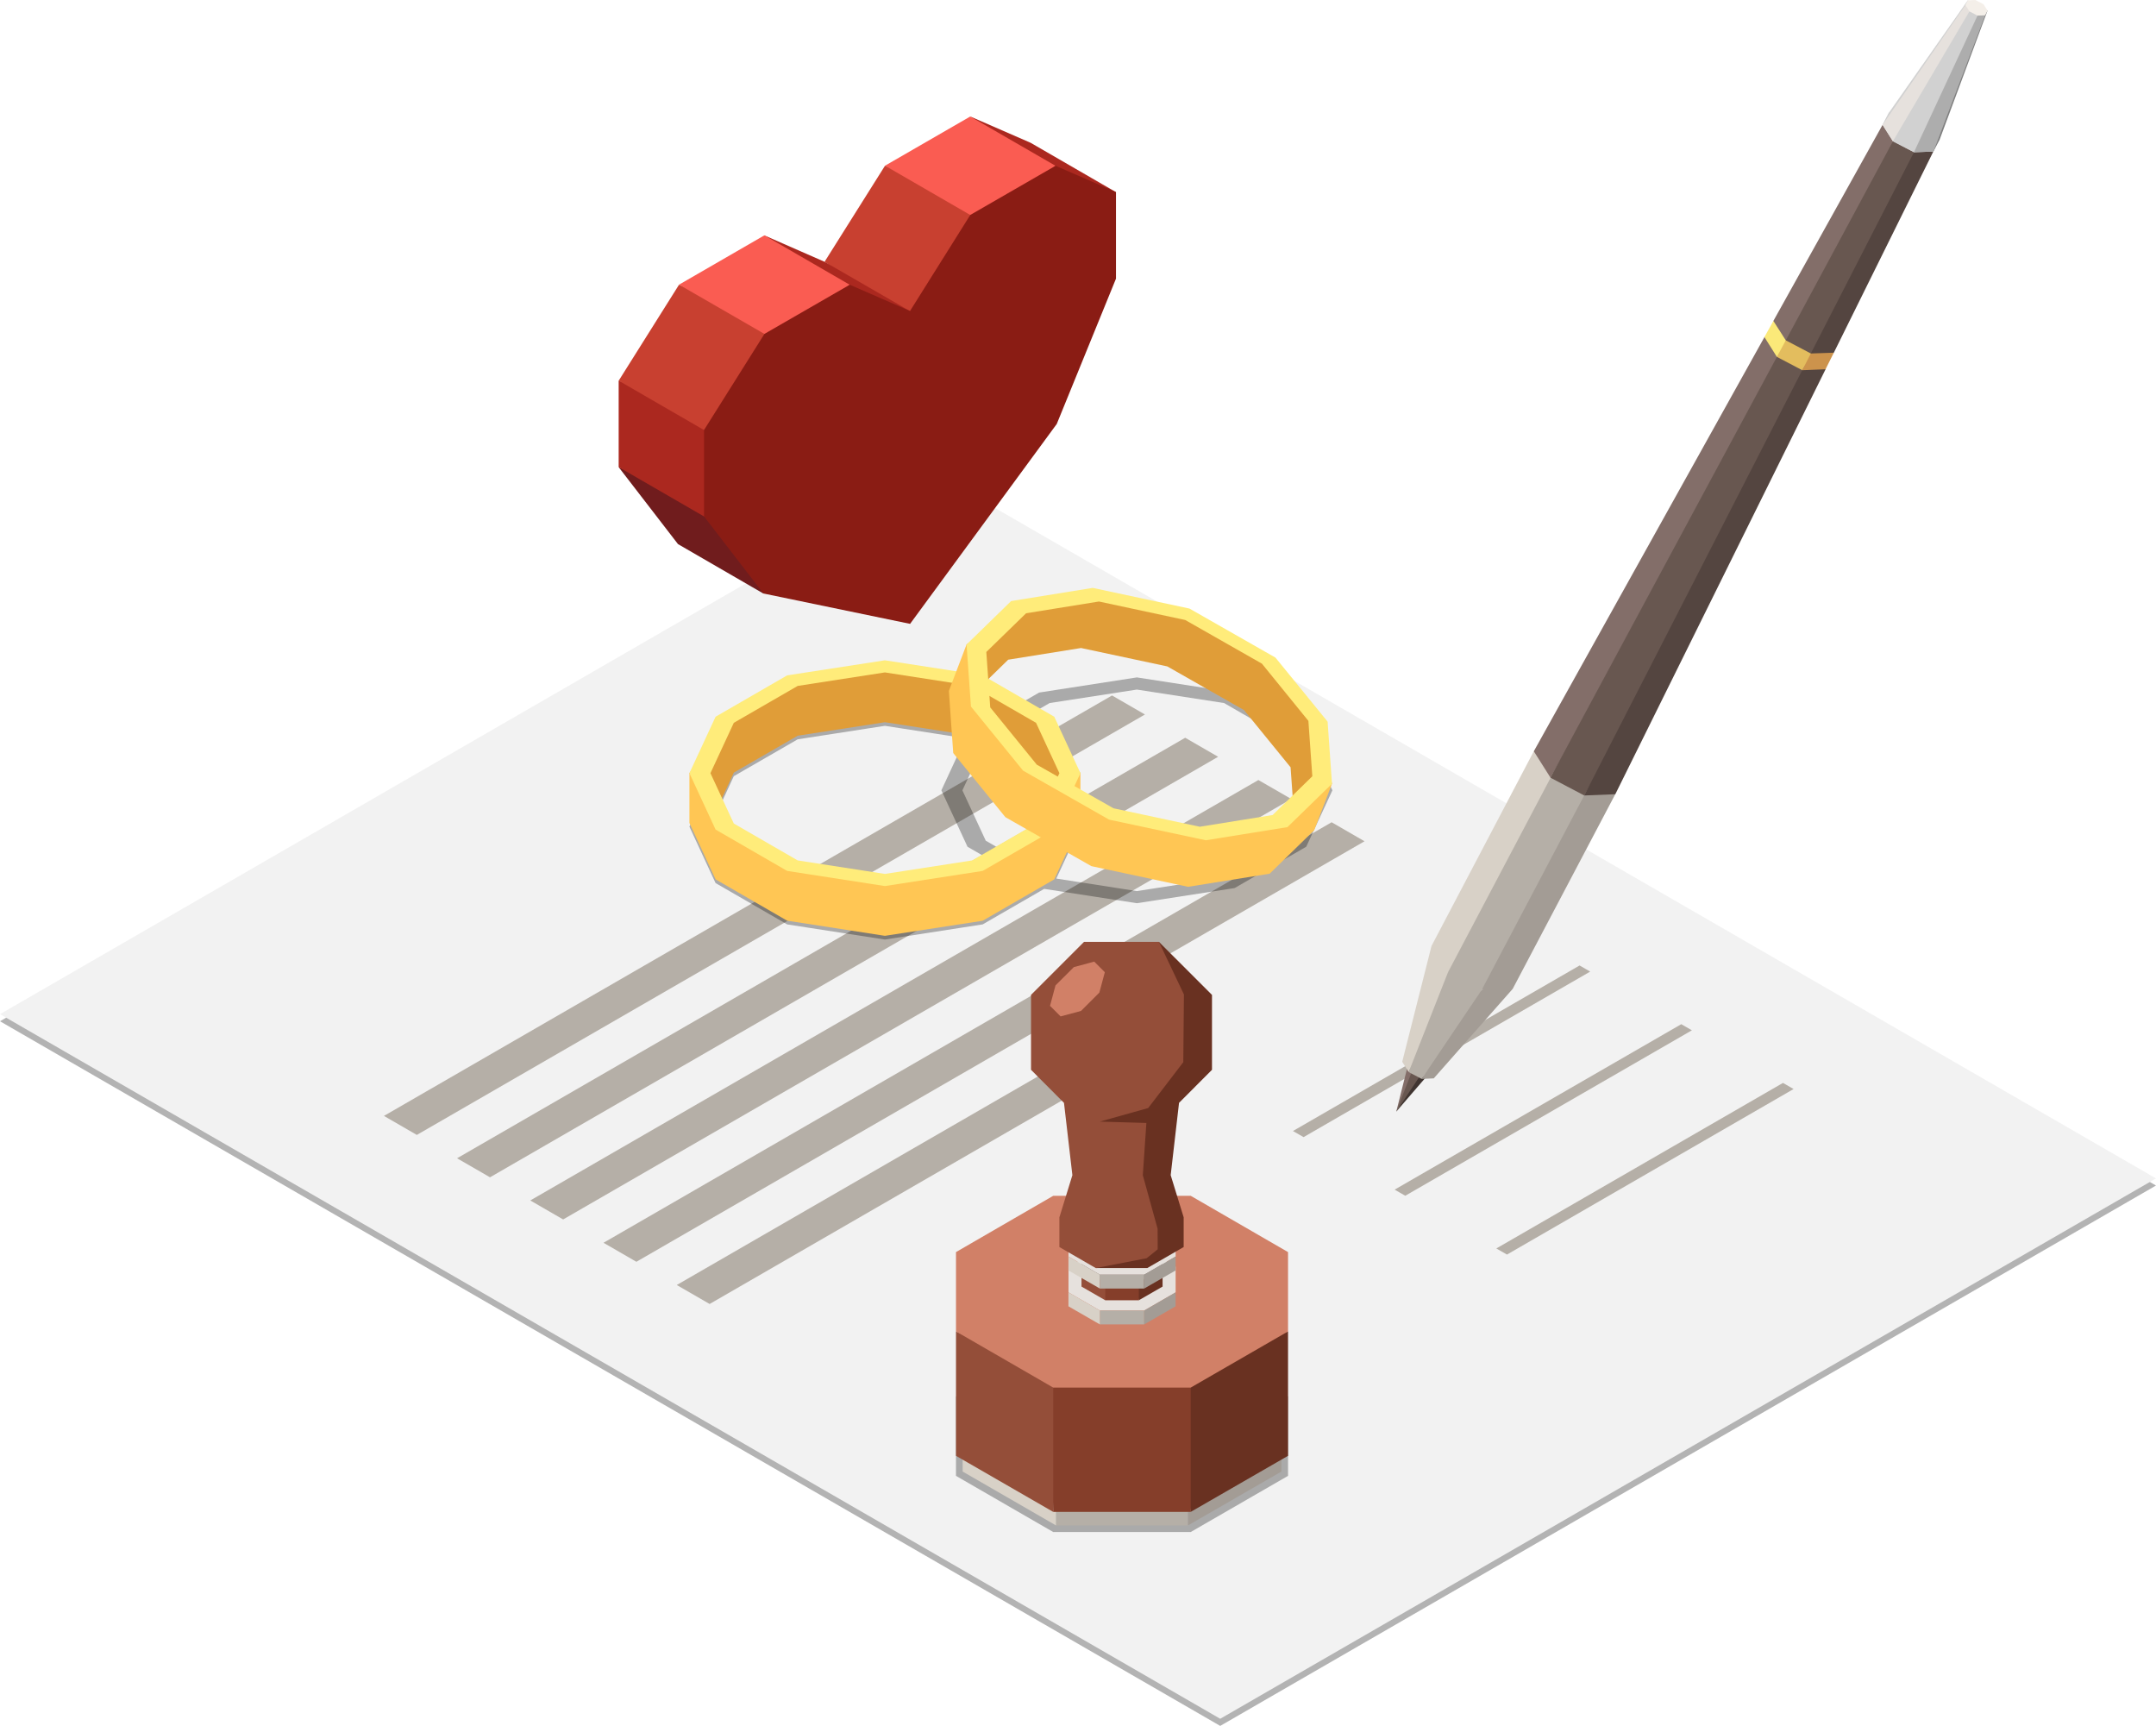 <svg xmlns="http://www.w3.org/2000/svg" width="157.43" height="126" viewBox="0 0 157.43 126">
  <g id="Group_11352" data-name="Group 11352" transform="translate(-214 -171)">
    <g id="Group_9147" data-name="Group 9147" transform="translate(162 84.461)">
      <g id="Group_9124" data-name="Group 9124" transform="translate(52 121.128)">
        <path id="Path_22753" data-name="Path 22753" d="M209.43,215.141,141.1,254.592,52,203.149,120.33,163.7Z" transform="translate(-52 -163.181)" opacity="0.3"/>
        <path id="Path_22754" data-name="Path 22754" d="M209.43,214,141.1,253.449,52,202.008l68.33-39.45Z" transform="translate(-52 -162.559)" fill="#f2f2f2"/>
        <path id="Path_22755" data-name="Path 22755" d="M169.182,199.516l-53.167,30.694-2.4-1.389,53.165-30.694Z" transform="translate(-85.579 -181.943)" fill="#b5afa7"/>
        <path id="Path_22757" data-name="Path 22757" d="M180.923,206.3l-53.167,30.7-2.406-1.389,53.169-30.7Z" transform="translate(-91.976 -185.64)" fill="#b5afa7"/>
        <path id="Path_22758" data-name="Path 22758" d="M192.669,213.078,139.5,243.773l-2.4-1.386,53.166-30.694Z" transform="translate(-98.379 -189.336)" fill="#b5afa7"/>
        <path id="Path_22759" data-name="Path 22759" d="M204.416,219.857l-53.168,30.7-2.4-1.388,53.167-30.7Z" transform="translate(-104.78 -193.029)" fill="#b5afa7"/>
        <path id="Path_22760" data-name="Path 22760" d="M297.519,251.322,276.59,263.4l-.777-.446,20.931-12.079Z" transform="translate(-173.978 -210.693)" fill="#b5afa7"/>
        <path id="Path_22761" data-name="Path 22761" d="M313.838,260.738l-20.929,12.086-.777-.446,20.931-12.086Z" transform="translate(-182.871 -215.823)" fill="#b5afa7"/>
        <path id="Path_22762" data-name="Path 22762" d="M281.2,241.9l-20.929,12.085-.776-.446,20.931-12.085Z" transform="translate(-165.085 -205.558)" fill="#b5afa7"/>
        <path id="Path_22763" data-name="Path 22763" d="M194.223,254.481,163,272.509l-2.4-1.386,31.225-18.029Z" transform="translate(-111.184 -211.9)" fill="#b5afa7"/>
      </g>
      <g id="Group_9129" data-name="Group 9129" transform="translate(102.341 129.458)">
        <path id="Path_22764" data-name="Path 22764" d="M207.677,199.352l-5.227-3.017-7.138-1.106-7.137,1.106-4.492,2.594-6.771-1.045-7.135,1.1L164.549,202l-1.91,4.123,1.91,4.121,5.225,3.017,7.139,1.106,7.138-1.106,4.494-2.594,6.767,1.047,7.139-1.106,5.227-3.017,1.912-4.118Zm-24.393,13.143-6.372.982-6.368-.982-4.664-2.7-1.706-3.675,1.706-3.68,4.664-2.69,6.368-.986,5.886.91-1.762,3.8,1.91,4.118,4.411,2.549Zm4.859-3.115-3.865-2.23-1.706-3.675,1.513-3.26,3.863,2.229,1.706,3.68Zm18.2-2.23-4.664,2.693-6.37.986-5.882-.914,1.761-3.792L189.279,202l-4.412-2.549,4.075-2.35,6.37-.984,6.37.984,4.664,2.693,1.706,3.68Z" transform="translate(-162.639 -188.694)" opacity="0.3"/>
        <g id="Group_9126" data-name="Group 9126" transform="translate(0 5.286)">
          <g id="Group_9125" data-name="Group 9125" transform="translate(0 0.445)">
            <path id="Path_22765" data-name="Path 22765" d="M164.5,204.2l1.383-2.985,4.665-2.693,6.368-.984,6.372.984,4.664,2.693,1.307,2.816,1.936-2.772-2.721-3.856-4.677-2.8-6.881-1.143-6.849,1.043-4.746,2.928-2.679,3.824Z" transform="translate(-162.639 -193.463)" fill="#e09d38"/>
          </g>
          <path id="Path_22766" data-name="Path 22766" d="M162.639,210.594v3.635l1.91,4.117,5.225,3.017,7.139,1.106,7.138-1.1,5.228-3.02,1.912-4.117v-3.635l-1.936,2.772-.718,1.244-4.963,2.76-6.661,1.01-6.613-1.01-4.9-2.625-.9-1.211Z" transform="translate(-162.639 -202.354)" fill="#ffc654"/>
          <path id="Path_22767" data-name="Path 22767" d="M176.913,192.484l-7.135,1.1-5.228,3.019-1.91,4.119,1.91,4.12,5.225,3.018,7.139,1.106,7.138-1.106,5.228-3.018,1.912-4.12-1.912-4.119-5.228-3.019Zm11.036,4.565,1.706,3.675-1.706,3.676-4.664,2.694-6.372.985-6.368-.985L165.88,204.4l-1.706-3.676,1.706-3.675,4.664-2.694,6.368-.986,6.372.986Z" transform="translate(-162.639 -192.484)" fill="#ffec7a"/>
        </g>
        <g id="Group_9128" data-name="Group 9128" transform="translate(18.944 0)">
          <g id="Group_9127" data-name="Group 9127" transform="translate(1.292 0.466)">
            <path id="Path_22768" data-name="Path 22768" d="M207.8,188.966l2.356-2.3,5.318-.853,6.3,1.344,5.6,3.188,3.4,4.175.222,3.1,2.8-1.9-1.17-4.573-3.376-4.281-6.021-3.515-6.774-1.462-5.474,1.043-3.869,2.624Z" transform="translate(-207.114 -181.89)" fill="#e09d38"/>
          </g>
          <path id="Path_22769" data-name="Path 22769" d="M205.566,189.949l-1.292,3.392.319,4.531,3.807,4.682,6.28,3.576,7.063,1.509,5.957-.959,3.252-3.174,1.3-3.392-2.8,1.9-1.114.907-5.618.81-6.586-1.425-5.824-3.3-3.639-4.2-.417-1.453Z" transform="translate(-204.274 -185.816)" fill="#ffc654"/>
          <path id="Path_22770" data-name="Path 22770" d="M223.39,182.375l-7.064-1.509-5.956.961L207.114,185l.321,4.53,3.808,4.678,6.278,3.576,7.065,1.507,5.959-.959,3.253-3.167-.32-4.535-3.81-4.676Zm8.685,8.2.287,4.044-2.9,2.83-5.319.854-6.3-1.347-5.6-3.185-3.4-4.181-.286-4.045,2.905-2.826,5.319-.858,6.3,1.349,5.6,3.187Z" transform="translate(-205.822 -180.866)" fill="#ffec7a"/>
        </g>
      </g>
      <g id="Group_9130" data-name="Group 9130" transform="translate(97.175 95.044)">
        <path id="Path_22771" data-name="Path 22771" d="M161.925,166.859l-.078,3.861-6.23-3.606-4.331-5.617,8,3.294Z" transform="translate(-151.286 -135.897)" fill="#701c1d"/>
        <path id="Path_22772" data-name="Path 22772" d="M158.933,158l-1.42-.473-6.227-3.6v-6.316l8,3.287Z" transform="translate(-151.286 -128.332)" fill="#ab281f"/>
        <path id="Path_22773" data-name="Path 22773" d="M161.364,141.11l-3.85,1.715-6.227-3.6,4.406-7.008,8.044,3.405Z" transform="translate(-151.286 -119.937)" fill="#c84030"/>
        <path id="Path_22774" data-name="Path 22774" d="M217.263,110.926l-3.8-1.009-5.753-4.685,4.409,1.921,6.228,3.6Z" transform="translate(-182.035 -105.232)" fill="#ab281f"/>
        <path id="Path_22775" data-name="Path 22775" d="M203.088,112.274l-2.932,1.037-6.125-4.487,6.222-3.591,6.23,3.6Z" transform="translate(-174.582 -105.232)" fill="#fa5c52"/>
        <path id="Path_22776" data-name="Path 22776" d="M194.072,120.75l-3.318,3.746-6.422-4.359,4.413-7.013,6.225,3.6Z" transform="translate(-169.296 -109.533)" fill="#c84030"/>
        <path id="Path_22777" data-name="Path 22777" d="M184.22,130l-3.809-1.006-5.744-4.69,4.4,1.928,6.236,3.6Z" transform="translate(-164.029 -115.624)" fill="#ab281f"/>
        <path id="Path_22778" data-name="Path 22778" d="M169.372,131.306l-2.169.189-6.232-3.594,6.232-3.6,6.229,3.606Z" transform="translate(-156.564 -115.624)" fill="#fa5c52"/>
        <path id="Path_22779" data-name="Path 22779" d="M190.646,113.139l-6.227,3.589-4.4,7.013-4.4-1.918-6.229,3.589-4.411,7.016v6.311l4.334,5.625,10.711,2.217,10.71-14.593,4.325-10.609v-6.321Z" transform="translate(-158.745 -109.541)" fill="#8a1c14"/>
      </g>
      <g id="Group_9138" data-name="Group 9138" transform="translate(121.809 155.298)">
        <path id="Path_22780" data-name="Path 22780" d="M229.669,311.478v-5.794l-7.106-4.109h-10.04l-7.1,4.109v5.794l7.1,4.1h10.04Z" transform="translate(-205.426 -272.492)" opacity="0.3"/>
        <g id="Group_9131" data-name="Group 9131" transform="translate(0.48 20.212)">
          <path id="Path_22781" data-name="Path 22781" d="M229.763,291.586v-5.561l-6.824-3.946H213.3l-6.816,3.946v5.561l6.816,3.942h9.642Z" transform="translate(-206.481 -282.08)" fill="#e6e1dd"/>
          <rect id="Rectangle_4178" data-name="Rectangle 4178" width="9.642" height="8.945" transform="translate(6.816 13.449)" fill="#b5afa7"/>
          <path id="Path_22782" data-name="Path 22782" d="M213.3,315.86l-6.816-3.934v-8.953l6.816,3.942Z" transform="translate(-206.481 -293.467)" fill="#d8d1c7"/>
          <path id="Path_22783" data-name="Path 22783" d="M242.653,315.86l6.824-3.934v-8.953l-6.824,3.942Z" transform="translate(-226.195 -293.467)" fill="#a39c95"/>
        </g>
        <g id="Group_9132" data-name="Group 9132" transform="translate(0 18.54)">
          <path id="Path_22784" data-name="Path 22784" d="M212.523,313.344l-7.1-4.094v-9.081l7.7,3.621Z" transform="translate(-205.426 -290.267)" fill="#944e39"/>
          <path id="Path_22785" data-name="Path 22785" d="M241.181,313.344l7.106-4.094v-9.081l-8.7,2.939Z" transform="translate(-224.044 -290.267)" fill="#693121"/>
          <rect id="Rectangle_4179" data-name="Rectangle 4179" width="10.04" height="10.192" transform="translate(7.098 12.885)" fill="#853e2a"/>
          <path id="Path_22786" data-name="Path 22786" d="M229.669,288.308v-5.792l-7.106-4.109h-10.04l-7.1,4.109v5.792l7.1,4.1h10.04Z" transform="translate(-205.426 -278.406)" fill="#d18067"/>
        </g>
        <g id="Group_9136" data-name="Group 9136" transform="translate(8.207 19.775)">
          <g id="Group_9133" data-name="Group 9133" transform="translate(0 2.62)">
            <path id="Path_22787" data-name="Path 22787" d="M231.29,290.073V288.2L229,286.877h-3.24l-2.293,1.327v1.869l2.293,1.325H229Z" transform="translate(-223.462 -286.877)" fill="#e6e1dd"/>
            <rect id="Rectangle_4180" data-name="Rectangle 4180" width="3.24" height="1.013" transform="translate(2.293 4.521)" fill="#b5afa7"/>
            <path id="Path_22788" data-name="Path 22788" d="M225.756,296.24l-2.293-1.322V293.9l2.293,1.325Z" transform="translate(-223.462 -290.705)" fill="#d8d1c7"/>
            <path id="Path_22789" data-name="Path 22789" d="M235.623,296.24l2.294-1.322V293.9l-2.294,1.325Z" transform="translate(-230.09 -290.705)" fill="#a39c95"/>
          </g>
          <g id="Group_9134" data-name="Group 9134" transform="translate(0.955 1.67)">
            <path id="Path_22790" data-name="Path 22790" d="M227.294,292.408l-1.734-1v-1.3l2.582.314Z" transform="translate(-225.56 -287.686)" fill="#944e39"/>
            <path id="Path_22791" data-name="Path 22791" d="M234.084,292.408l1.736-1v-1.3l-2.3.243Z" transform="translate(-229.9 -287.686)" fill="#693121"/>
            <path id="Path_22792" data-name="Path 22792" d="M231.48,287.207v-1.415l-1.736-1h-2.45l-1.734,1v1.415l1.734,1h2.45Z" transform="translate(-225.56 -284.788)" fill="#836e69"/>
            <rect id="Rectangle_4181" data-name="Rectangle 4181" width="2.45" height="1.3" transform="translate(1.734 3.422)" fill="#853e2a"/>
          </g>
          <g id="Group_9135" data-name="Group 9135">
            <path id="Path_22793" data-name="Path 22793" d="M231.29,284.316v-1.869L229,281.119h-3.24l-2.293,1.329v1.869l2.293,1.325H229Z" transform="translate(-223.462 -281.119)" fill="#e6e1dd"/>
            <rect id="Rectangle_4182" data-name="Rectangle 4182" width="3.24" height="1.013" transform="translate(2.293 4.523)" fill="#b5afa7"/>
            <path id="Path_22794" data-name="Path 22794" d="M225.756,290.484l-2.293-1.32v-1.018l2.293,1.325Z" transform="translate(-223.462 -284.949)" fill="#d8d1c7"/>
            <path id="Path_22795" data-name="Path 22795" d="M235.623,290.484l2.294-1.32v-1.018l-2.294,1.325Z" transform="translate(-230.09 -284.949)" fill="#a39c95"/>
          </g>
        </g>
        <g id="Group_9137" data-name="Group 9137" transform="translate(5.476)">
          <path id="Path_22796" data-name="Path 22796" d="M229.714,246.94,230,241.9l-3.193-4.239H221.33l-3.87,3.87V247l2.407,2.414.613,5.279-.949,3.079v2.168l2.656,1.535,3.734-.186,2.427-1.58-.4-1.58L227.1,254.9l.685-6.01Z" transform="translate(-217.46 -237.658)" fill="#944e39"/>
          <path id="Path_22797" data-name="Path 22797" d="M236.337,247v-5.468l-3.872-3.87,1.823,3.837-.047,4.945-2.564,3.348-3.531.989,3.4.1-.26,3.815,1.08,3.91.006,1.5-.805.65-3.712.717h3.758l2.656-1.535v-2.168l-.948-3.079.61-5.279Z" transform="translate(-223.123 -237.658)" fill="#693121"/>
          <path id="Path_22798" data-name="Path 22798" d="M223.739,240.831l-1.489.4-1.34,1.336-.4,1.492.772.772,1.493-.4,1.338-1.339.4-1.487Z" transform="translate(-219.123 -239.387)" fill="#d18067"/>
        </g>
      </g>
      <g id="Group_9146" data-name="Group 9146" transform="translate(153.956 86.539)">
        <g id="Group_9141" data-name="Group 9141" transform="translate(0 54.782)">
          <g id="Group_9139" data-name="Group 9139" transform="translate(0 23.141)">
            <path id="Path_22799" data-name="Path 22799" d="M277.423,258.222l-.537-.424-.808,3.23Z" transform="translate(-276.078 -257.798)" fill="#836e69"/>
            <path id="Path_22800" data-name="Path 22800" d="M278.248,259.11l-.657-.209-1.514,2.728Z" transform="translate(-276.078 -258.399)" fill="#403531"/>
            <path id="Path_22801" data-name="Path 22801" d="M277.733,259.057l-.014-.258-.556-.039-1.085,2.792Z" transform="translate(-276.078 -258.322)" fill="#685750"/>
          </g>
          <g id="Group_9140" data-name="Group 9140" transform="translate(0.432 14.277)">
            <path id="Path_22802" data-name="Path 22802" d="M277.5,247.521l-.471-.745,2.139-8.458,1.026.736.474,1.817Z" transform="translate(-277.028 -238.318)" fill="#d8d1c7"/>
            <path id="Path_22803" data-name="Path 22803" d="M279.015,249.185l-.951-.5,2.869-7.278,2.223-.957.234,2.257-.612,1.637Z" transform="translate(-277.592 -239.477)" fill="#b5afa7"/>
            <path id="Path_22804" data-name="Path 22804" d="M281.036,251.255l-.882.041,4.374-6.483,1.288-.495.994.393Z" transform="translate(-278.732 -241.588)" fill="#a39c95"/>
          </g>
          <path id="Path_22805" data-name="Path 22805" d="M282.93,223.142l-1.2-1.925,7.466-14.208,2.283-.069-5.74,12.679Z" transform="translate(-279.158 -206.939)" fill="#d8d1c7"/>
          <path id="Path_22806" data-name="Path 22806" d="M286.826,224.442l-2.456-1.3,8.548-16.2,2.459,1.286-5.516,12.034Z" transform="translate(-280.597 -206.939)" fill="#b5afa7"/>
          <path id="Path_22807" data-name="Path 22807" d="M292.046,225.878l-2.278.1,8.551-16.216,1.213,1.914Z" transform="translate(-283.539 -208.48)" fill="#a39c95"/>
        </g>
        <g id="Group_9145" data-name="Group 9145" transform="translate(10.038)">
          <g id="Group_9143" data-name="Group 9143" transform="translate(0 8.168)">
            <path id="Path_22808" data-name="Path 22808" d="M356.41,107.436l-1.535-.8-.758-1.2.464-.891,1.42-.059,1.536.809.754,1.2-.467.89Z" transform="translate(-328.647 -104.49)" fill="#d1d1d1"/>
            <path id="Path_22809" data-name="Path 22809" d="M324.367,107.774l-.758-1.2-7.972,14.313-.149.858-.5.317-16.845,30.245,1.215,1.921,10.3-18.085,14.736-28.216Z" transform="translate(-298.139 -105.628)" fill="#836e69"/>
            <path id="Path_22810" data-name="Path 22810" d="M327.357,110.006l-1.535-.8-25.013,46.459,2.472,1.3,10.289-18.091,13.86-28.709Z" transform="translate(-299.594 -107.06)" fill="#685750"/>
            <path id="Path_22811" data-name="Path 22811" d="M331.731,110.853l-1.414.051L306.24,157.863l2.269-.09,15.354-31.025-.31-.444.912-.765Z" transform="translate(-302.554 -107.958)" fill="#544540"/>
            <g id="Group_9142" data-name="Group 9142" transform="translate(16.842 15.264)">
              <path id="Path_22812" data-name="Path 22812" d="M335.81,138.036l.906,1.415.041.653-.693.554-.91-1.447Z" transform="translate(-335.154 -138.036)" fill="#fbe979"/>
              <path id="Path_22813" data-name="Path 22813" d="M339.635,142.106l-1.829-.961-.652,1.207,1.854.974.679-1.057Z" transform="translate(-336.244 -139.731)" fill="#e3bd5e"/>
              <path id="Path_22814" data-name="Path 22814" d="M343.534,143.13l-1.678.057-.627,1.221,1.7-.069Z" transform="translate(-338.465 -140.813)" fill="#cc934c"/>
            </g>
          </g>
          <g id="Group_9144" data-name="Group 9144" transform="translate(25.47)">
            <path id="Path_22815" data-name="Path 22815" d="M354.116,95.687l.464-.891,5.759-8.2.606.314-5.012,9.164Z" transform="translate(-354.116 -86.569)" fill="#d1d1d1"/>
            <path id="Path_22816" data-name="Path 22816" d="M360.651,98.157l.467-.893,3.488-9.393-.6-.319-4.7,9.326Z" transform="translate(-356.943 -87.091)" fill="gray"/>
            <path id="Path_22817" data-name="Path 22817" d="M360.767,87.665l-.6-.314L354.116,96.1l.754,1.2,1.6-1.747Z" transform="translate(-354.116 -86.982)" fill="#e6e1dd"/>
            <path id="Path_22818" data-name="Path 22818" d="M362.121,87.8l-.76.258-5.587,9.48,1.54.8,3.916-7.146Z" transform="translate(-355.019 -87.228)" fill="#d1d1d1"/>
            <path id="Path_22819" data-name="Path 22819" d="M364.351,88.348l-.386-.544-.169.564-4.639,9.974,1.42-.047Z" transform="translate(-356.864 -87.228)" fill="#adadad"/>
            <path id="Path_22820" data-name="Path 22820" d="M368.292,87.678l-.592-.306-.295-.464.177-.344.55-.025.6.309.292.471-.175.339Z" transform="translate(-361.359 -86.539)" fill="#f4efe9"/>
          </g>
        </g>
      </g>
    </g>
  </g>
</svg>
